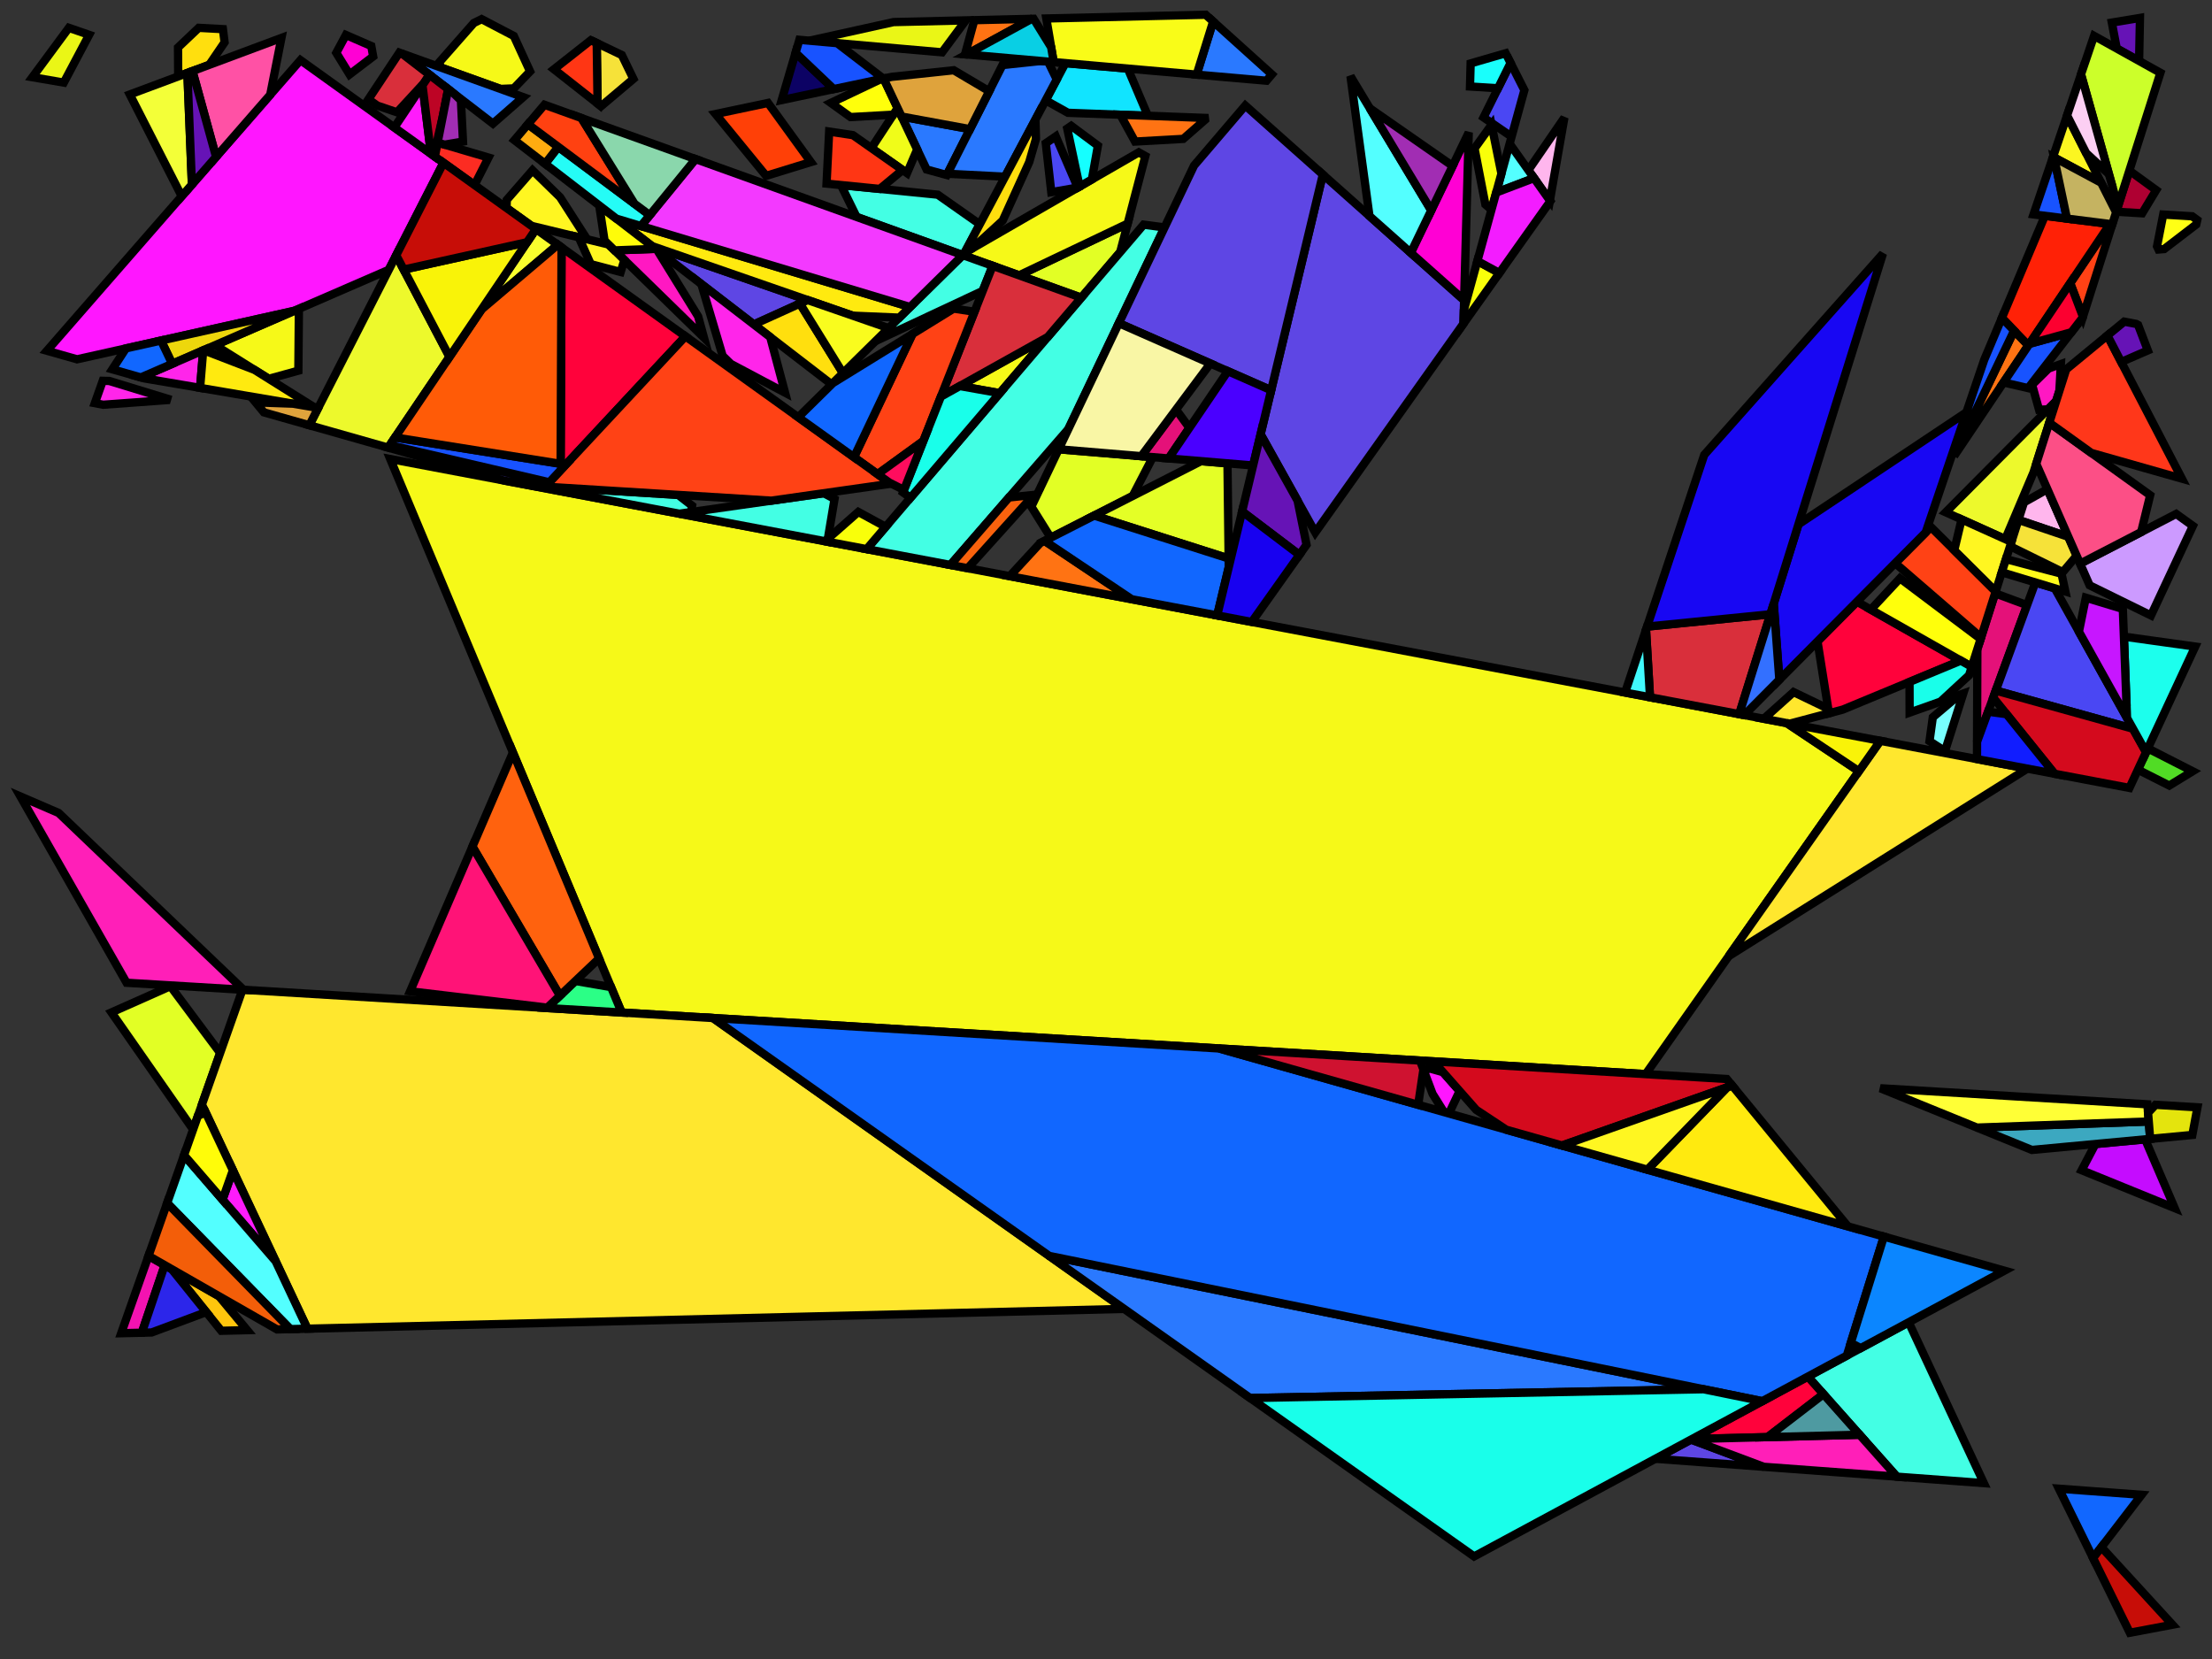<?xml version="1.0" encoding="iso-8859-1" standalone="no"?>
<!DOCTYPE svg PUBLIC "-//W3C//DTD SVG 1.0//EN" "http://www.w3.org/TR/2001/REC-SVG-20010904/DTD/svg10.dtd">
<svg xmlns="http://www.w3.org/2000/svg" width="800" height="600">
<rect width="100%" height="100%" fill="#333333" stroke="none"/>
<path style="fill:rgb(0, 0, 0);fill-opacity:0.0;fill-rule:evenodd;stroke:rgb(0, 0, 0);stroke-width:0.0;" d="M 0, 600 L 800, 600 L 800, 0 L 0, 0 z "/>
<path style="fill:rgb(255, 22, 255);fill-opacity:1.0;fill-rule:evenodd;stroke:rgb(0, 0, 0);stroke-width:3.0;" d="M 521.879, 387.766 L 527.897, 394.588 L 524.025, 402.713 L 522.224, 402.203 L 518.111, 395.613 L 515.179, 387.827 L 516.623, 386.295 z "/>
<path style="fill:rgb(255, 22, 255);fill-opacity:1.0;fill-rule:evenodd;stroke:rgb(0, 0, 0);stroke-width:3.0;" d="M 160.39, 58.858 L 140.607, 97.579 L 106.481, 112.393 L 27.871, 129.947 L 16.97, 126.852 L 108.661, 21.75 z "/>
<path style="fill:rgb(226, 255, 37);fill-opacity:1.0;fill-rule:evenodd;stroke:rgb(0, 0, 0);stroke-width:3.0;" d="M 79.621, 380.798 L 69.845, 408.493 L 40.305, 366.152 L 61.644, 356.667 z "/>
<path style="fill:rgb(226, 255, 37);fill-opacity:1.0;fill-rule:evenodd;stroke:rgb(0, 0, 0);stroke-width:3.0;" d="M 416.929, 165.328 L 409.643, 179.379 L 380.014, 194.473 L 372.998, 183.23 L 382.893, 162.491 z "/>
<path style="fill:rgb(226, 255, 37);fill-opacity:1.0;fill-rule:evenodd;stroke:rgb(0, 0, 0);stroke-width:3.0;" d="M 405.134, 91.176 L 391.061, 107.663 L 368.574, 99.581 L 407.83, 80.881 z "/>
<path style="fill:rgb(246, 249, 24);fill-opacity:1.0;fill-rule:evenodd;stroke:rgb(0, 0, 0);stroke-width:3.0;" d="M 185.826, 13.014 L 191.71, 25.826 L 185.832, 31.958 L 180.977, 32.163 L 159.552, 24.464 L 158.78, 22.622 L 171.355, 8.329 L 174.181, 6.919 z "/>
<path style="fill:rgb(246, 249, 24);fill-opacity:1.0;fill-rule:evenodd;stroke:rgb(0, 0, 0);stroke-width:3.0;" d="M 361.585, 142.195 L 347.129, 139.621 L 378.934, 121.869 z "/>
<path style="fill:rgb(246, 249, 24);fill-opacity:1.0;fill-rule:evenodd;stroke:rgb(0, 0, 0);stroke-width:3.0;" d="M 107.905, 134.057 L 97.216, 137.007 L 77.788, 124.849 L 108.103, 111.689 z "/>
<path style="fill:rgb(246, 249, 24);fill-opacity:1.0;fill-rule:evenodd;stroke:rgb(0, 0, 0);stroke-width:3.0;" d="M 646.216, 261.529 L 672.294, 278.924 L 595.176, 388.473 L 224.839, 366.198 L 141.131, 166.01 z "/>
<path style="fill:rgb(246, 249, 24);fill-opacity:1.0;fill-rule:evenodd;stroke:rgb(0, 0, 0);stroke-width:3.0;" d="M 414.233, 56.437 L 407.83, 80.881 L 368.574, 99.581 L 348.385, 92.326 L 348.858, 91.435 L 411.851, 55.106 z "/>
<path style="fill:rgb(67, 255, 228);fill-opacity:1.0;fill-rule:evenodd;stroke:rgb(0, 0, 0);stroke-width:3.0;" d="M 421.173, 82.259 L 386.399, 155.142 L 343.725, 204.323 L 313.44, 198.596 L 413.611, 81.245 z "/>
<path style="fill:rgb(67, 255, 228);fill-opacity:1.0;fill-rule:evenodd;stroke:rgb(0, 0, 0);stroke-width:3.0;" d="M 301.822, 180.469 L 299.236, 195.91 L 245.726, 185.79 L 297.972, 178.372 z "/>
<path style="fill:rgb(67, 255, 228);fill-opacity:1.0;fill-rule:evenodd;stroke:rgb(0, 0, 0);stroke-width:3.0;" d="M 359.002, 96.141 L 355.416, 105.204 L 316.643, 123.358 L 348.201, 92.26 z "/>
<path style="fill:rgb(67, 255, 228);fill-opacity:1.0;fill-rule:evenodd;stroke:rgb(0, 0, 0);stroke-width:3.0;" d="M 717.481, 536.39 L 686.024, 534.057 L 653.832, 497.866 L 690.305, 478.214 z "/>
<path style="fill:rgb(67, 255, 228);fill-opacity:1.0;fill-rule:evenodd;stroke:rgb(0, 0, 0);stroke-width:3.0;" d="M 245.259, 178.987 L 250.312, 182.901 L 249.978, 185.187 L 245.726, 185.79 L 192.456, 175.716 z "/>
<path style="fill:rgb(67, 255, 228);fill-opacity:1.0;fill-rule:evenodd;stroke:rgb(0, 0, 0);stroke-width:3.0;" d="M 339.142, 70.408 L 354.356, 81.091 L 348.385, 92.326 L 309.805, 78.461 L 304.143, 66.931 z "/>
<path style="fill:rgb(94, 70, 228);fill-opacity:1.0;fill-rule:evenodd;stroke:rgb(0, 0, 0);stroke-width:3.0;" d="M 529.519, 108.587 L 529.286, 117.037 L 475.694, 192.564 L 455.913, 157.058 L 478.42, 63.125 z "/>
<path style="fill:rgb(94, 70, 228);fill-opacity:1.0;fill-rule:evenodd;stroke:rgb(0, 0, 0);stroke-width:3.0;" d="M 292.107, 108.521 L 272.625, 117.34 L 235.813, 89.001 z "/>
<path style="fill:rgb(94, 70, 228);fill-opacity:1.0;fill-rule:evenodd;stroke:rgb(0, 0, 0);stroke-width:3.0;" d="M 637.888, 530.487 L 598.687, 527.579 L 611.565, 520.64 z "/>
<path style="fill:rgb(94, 70, 228);fill-opacity:1.0;fill-rule:evenodd;stroke:rgb(0, 0, 0);stroke-width:3.0;" d="M 198.675, 174.432 L 197.204, 176.01 L 192.456, 175.716 L 182.302, 173.796 L 140.383, 161.893 L 140.998, 160.984 z "/>
<path style="fill:rgb(94, 70, 228);fill-opacity:1.0;fill-rule:evenodd;stroke:rgb(0, 0, 0);stroke-width:3.0;" d="M 478.42, 63.125 L 459.727, 141.139 L 404.65, 116.89 L 431.854, 59.874 L 450.376, 38.175 z "/>
<path style="fill:rgb(255, 64, 7);fill-opacity:1.0;fill-rule:evenodd;stroke:rgb(0, 0, 0);stroke-width:3.0;" d="M 293.262, 58.615 L 277.09, 63.594 L 258.79, 41.234 L 277.761, 37.232 z "/>
<path style="fill:rgb(252, 44, 34);fill-opacity:1.0;fill-rule:evenodd;stroke:rgb(0, 0, 0);stroke-width:3.0;" d="M 176.673, 56.983 L 171.63, 66.921 L 157.277, 56.625 L 158.271, 51.567 z "/>
<path style="fill:rgb(234, 246, 22);fill-opacity:1.0;fill-rule:evenodd;stroke:rgb(0, 0, 0);stroke-width:3.0;" d="M 340.713, 18.927 L 292.708, 14.724 L 323.158, 7.984 L 349.277, 7.37 z "/>
<path style="fill:rgb(234, 246, 22);fill-opacity:1.0;fill-rule:evenodd;stroke:rgb(0, 0, 0);stroke-width:3.0;" d="M 32.241, 12.595 L 23.077, 29.871 L 11.711, 27.921 L 24.897, 10.064 z "/>
<path style="fill:rgb(17, 228, 255);fill-opacity:1.0;fill-rule:evenodd;stroke:rgb(0, 0, 0);stroke-width:3.0;" d="M 407.889, 24.808 L 415.15, 41.874 L 386.235, 40.792 L 378.171, 36.286 L 385.322, 22.832 z "/>
<path style="fill:rgb(228, 17, 121);fill-opacity:1.0;fill-rule:evenodd;stroke:rgb(0, 0, 0);stroke-width:3.0;" d="M 430.164, 154.736 L 422.657, 165.805 L 412.762, 164.981 L 425.328, 148.12 z "/>
<path style="fill:rgb(228, 17, 121);fill-opacity:1.0;fill-rule:evenodd;stroke:rgb(0, 0, 0);stroke-width:3.0;" d="M 733.113, 218.863 L 715.03, 268.269 L 715.137, 234.783 L 721.553, 214.581 z "/>
<path style="fill:rgb(255, 231, 46);fill-opacity:1.0;fill-rule:evenodd;stroke:rgb(0, 0, 0);stroke-width:3.0;" d="M 733.219, 277.983 L 625.21, 345.808 L 680.036, 267.925 z "/>
<path style="fill:rgb(255, 231, 46);fill-opacity:1.0;fill-rule:evenodd;stroke:rgb(0, 0, 0);stroke-width:3.0;" d="M 661.202, 256.342 L 661.46, 257.963 L 647.281, 261.73 L 637.899, 259.956 L 648.654, 250.304 z "/>
<path style="fill:rgb(255, 231, 46);fill-opacity:1.0;fill-rule:evenodd;stroke:rgb(0, 0, 0);stroke-width:3.0;" d="M 257.851, 368.183 L 406.571, 473.383 L 111.18, 480.543 L 73.031, 399.465 L 87.687, 357.948 z "/>
<path style="fill:rgb(42, 121, 255);fill-opacity:1.0;fill-rule:evenodd;stroke:rgb(0, 0, 0);stroke-width:3.0;" d="M 189.228, 35.129 L 178.278, 44.708 L 145.353, 19.361 z "/>
<path style="fill:rgb(42, 121, 255);fill-opacity:1.0;fill-rule:evenodd;stroke:rgb(0, 0, 0);stroke-width:3.0;" d="M 350.822, 46.707 L 342.423, 63.299 L 335.13, 61.298 L 326.074, 42.147 z "/>
<path style="fill:rgb(42, 121, 255);fill-opacity:1.0;fill-rule:evenodd;stroke:rgb(0, 0, 0);stroke-width:3.0;" d="M 616.125, 502.437 L 452.142, 505.62 L 379.476, 454.218 z "/>
<path style="fill:rgb(42, 121, 255);fill-opacity:1.0;fill-rule:evenodd;stroke:rgb(0, 0, 0);stroke-width:3.0;" d="M 379.057, 22.284 L 382.186, 28.731 L 363.493, 63.902 L 342.654, 62.842 L 362.554, 23.531 L 376.437, 22.054 z "/>
<path style="fill:rgb(42, 121, 255);fill-opacity:1.0;fill-rule:evenodd;stroke:rgb(0, 0, 0);stroke-width:3.0;" d="M 459.985, 26.918 L 458.039, 29.198 L 432.793, 26.988 L 438.748, 7.767 z "/>
<path style="fill:rgb(249, 252, 24);fill-opacity:1.0;fill-rule:evenodd;stroke:rgb(0, 0, 0);stroke-width:3.0;" d="M 438.748, 7.767 L 432.793, 26.988 L 381.078, 22.46 L 378.41, 6.685 L 436.044, 5.33 z "/>
<path style="fill:rgb(249, 98, 13);fill-opacity:1.0;fill-rule:evenodd;stroke:rgb(0, 0, 0);stroke-width:3.0;" d="M 349.985, 205.507 L 343.725, 204.323 L 364.901, 179.918 L 373.867, 178.981 z "/>
<path style="fill:rgb(255, 24, 194);fill-opacity:1.0;fill-rule:evenodd;stroke:rgb(0, 0, 0);stroke-width:3.0;" d="M 237.674, 90.433 L 252.496, 114.439 L 254.59, 122.106 L 222.265, 90.554 L 237.113, 90.002 z "/>
<path style="fill:rgb(255, 24, 194);fill-opacity:1.0;fill-rule:evenodd;stroke:rgb(0, 0, 0);stroke-width:3.0;" d="M 744.802, 141.38 L 743.631, 145.068 L 740.678, 148.041 L 737.449, 148.192 L 734.937, 139.15 L 740.889, 133.282 L 745.345, 131.672 z "/>
<path style="fill:rgb(255, 0, 212);fill-opacity:1.0;fill-rule:evenodd;stroke:rgb(0, 0, 0);stroke-width:3.0;" d="M 529.519, 108.587 L 510.236, 91.431 L 531.187, 47.936 z "/>
<path style="fill:rgb(255, 0, 212);fill-opacity:1.0;fill-rule:evenodd;stroke:rgb(0, 0, 0);stroke-width:3.0;" d="M 134.286, 16.648 L 134.958, 20.428 L 126.426, 26.926 L 121.622, 19.107 L 125.099, 12.652 z "/>
<path style="fill:rgb(255, 2, 59);fill-opacity:1.0;fill-rule:evenodd;stroke:rgb(0, 0, 0);stroke-width:3.0;" d="M 247.901, 121.637 L 204.627, 168.049 L 202.759, 167.752 L 203.089, 89.49 z "/>
<path style="fill:rgb(255, 2, 59);fill-opacity:1.0;fill-rule:evenodd;stroke:rgb(0, 0, 0);stroke-width:3.0;" d="M 659.485, 504.221 L 639.279, 519.749 L 611.915, 520.451 L 653.832, 497.866 z "/>
<path style="fill:rgb(255, 2, 59);fill-opacity:1.0;fill-rule:evenodd;stroke:rgb(0, 0, 0);stroke-width:3.0;" d="M 708.491, 238.552 L 708.035, 239.403 L 666.491, 256.626 L 661.46, 257.963 L 657.322, 231.951 L 671.57, 217.609 z "/>
<path style="fill:rgb(255, 223, 14);fill-opacity:1.0;fill-rule:evenodd;stroke:rgb(0, 0, 0);stroke-width:3.0;" d="M 80.622, 10.54 L 81.225, 15.313 L 75.677, 23.449 L 64.448, 27.637 L 64.382, 17.172 L 71.873, 10.064 z "/>
<path style="fill:rgb(255, 223, 14);fill-opacity:1.0;fill-rule:evenodd;stroke:rgb(0, 0, 0);stroke-width:3.0;" d="M 304.868, 134.962 L 300.766, 139.004 L 272.625, 117.34 L 289.304, 109.79 z "/>
<path style="fill:rgb(255, 223, 14);fill-opacity:1.0;fill-rule:evenodd;stroke:rgb(0, 0, 0);stroke-width:3.0;" d="M 374.666, 50.228 L 372.234, 58.626 L 362.644, 79.766 L 351.664, 89.817 L 348.858, 91.435 L 374.48, 43.229 z "/>
<path style="fill:rgb(43, 255, 134);fill-opacity:1.0;fill-rule:evenodd;stroke:rgb(0, 0, 0);stroke-width:3.0;" d="M 220.994, 357.003 L 224.839, 366.198 L 197.785, 364.57 L 208.097, 354.784 z "/>
<path style="fill:rgb(74, 71, 243);fill-opacity:1.0;fill-rule:evenodd;stroke:rgb(0, 0, 0);stroke-width:3.0;" d="M 389.788, 67.83 L 389.778, 67.835 L 380.212, 69.503 L 378.225, 51.798 L 381.837, 49.328 z "/>
<path style="fill:rgb(74, 71, 243);fill-opacity:1.0;fill-rule:evenodd;stroke:rgb(0, 0, 0);stroke-width:3.0;" d="M 743.138, 212.772 L 771.429, 263.557 L 721.806, 249.757 L 736.121, 210.647 z "/>
<path style="fill:rgb(74, 71, 243);fill-opacity:1.0;fill-rule:evenodd;stroke:rgb(0, 0, 0);stroke-width:3.0;" d="M 551.31, 32.609 L 546.684, 49.427 L 536.536, 42.464 L 546.321, 22.773 z "/>
<path style="fill:rgb(197, 12, 255);fill-opacity:1.0;fill-rule:evenodd;stroke:rgb(0, 0, 0);stroke-width:3.0;" d="M 786.494, 436.925 L 752.853, 423.225 L 757.844, 413.743 L 775.822, 412.062 z "/>
<path style="fill:rgb(255, 182, 237);fill-opacity:1.0;fill-rule:evenodd;stroke:rgb(0, 0, 0);stroke-width:3.0;" d="M 560.536, 72.519 L 552.756, 61.533 L 565.783, 42.552 z "/>
<path style="fill:rgb(255, 182, 237);fill-opacity:1.0;fill-rule:evenodd;stroke:rgb(0, 0, 0);stroke-width:3.0;" d="M 748.037, 194.145 L 729.985, 188.033 L 732.001, 181.684 L 740.471, 176.926 z "/>
<path style="fill:rgb(175, 0, 50);fill-opacity:1.0;fill-rule:evenodd;stroke:rgb(0, 0, 0);stroke-width:3.0;" d="M 779.806, 68.755 L 774.743, 77.139 L 765.383, 76.579 L 770.107, 61.706 z "/>
<path style="fill:rgb(255, 81, 165);fill-opacity:1.0;fill-rule:evenodd;stroke:rgb(0, 0, 0);stroke-width:3.0;" d="M 97.725, 34.285 L 78.145, 56.729 L 69.612, 25.711 L 101.787, 13.711 z "/>
<path style="fill:rgb(255, 31, 184);fill-opacity:1.0;fill-rule:evenodd;stroke:rgb(0, 0, 0);stroke-width:3.0;" d="M 686.024, 534.057 L 637.888, 530.487 L 611.565, 520.64 L 611.915, 520.451 L 672.537, 518.895 z "/>
<path style="fill:rgb(255, 31, 184);fill-opacity:1.0;fill-rule:evenodd;stroke:rgb(0, 0, 0);stroke-width:3.0;" d="M 21.202, 294.016 L 88.088, 357.972 L 45.784, 355.427 L 7.396, 288.058 z "/>
<path style="fill:rgb(119, 255, 255);fill-opacity:1.0;fill-rule:evenodd;stroke:rgb(0, 0, 0);stroke-width:3.0;" d="M 703.422, 271.669 L 697.833, 268.049 L 699.031, 259.397 L 708.501, 251.376 L 710.041, 250.829 z "/>
<path style="fill:rgb(237, 215, 12);fill-opacity:1.0;fill-rule:evenodd;stroke:rgb(0, 0, 0);stroke-width:3.0;" d="M 62.275, 131.583 L 58.249, 123.163 L 106.481, 112.393 z "/>
<path style="fill:rgb(255, 37, 234);fill-opacity:1.0;fill-rule:evenodd;stroke:rgb(0, 0, 0);stroke-width:3.0;" d="M 278.566, 121.913 L 283.918, 142.013 L 264.332, 131.615 L 261.351, 128.706 L 253.642, 102.727 z "/>
<path style="fill:rgb(255, 37, 234);fill-opacity:1.0;fill-rule:evenodd;stroke:rgb(0, 0, 0);stroke-width:3.0;" d="M 72.365, 140.279 L 52.156, 136.842 L 50.949, 136.5 L 73.488, 126.715 z "/>
<path style="fill:rgb(255, 37, 234);fill-opacity:1.0;fill-rule:evenodd;stroke:rgb(0, 0, 0);stroke-width:3.0;" d="M 39.534, 137.785 L 60.479, 144.183 L 60.325, 144.703 L 37.325, 146.378 L 34.295, 145.805 L 37.164, 137.728 z "/>
<path style="fill:rgb(255, 115, 19);fill-opacity:1.0;fill-rule:evenodd;stroke:rgb(0, 0, 0);stroke-width:3.0;" d="M 409.308, 216.726 L 365.174, 208.38 L 376.189, 196.421 L 377.77, 195.616 z "/>
<path style="fill:rgb(255, 115, 19);fill-opacity:1.0;fill-rule:evenodd;stroke:rgb(0, 0, 0);stroke-width:3.0;" d="M 733.597, 124.92 L 706.725, 164.929 L 728.433, 119.573 z "/>
<path style="fill:rgb(255, 115, 19);fill-opacity:1.0;fill-rule:evenodd;stroke:rgb(0, 0, 0);stroke-width:3.0;" d="M 349.539, 19.699 L 349.009, 19.653 L 352.384, 7.297 L 373.151, 6.809 z "/>
<path style="fill:rgb(255, 115, 19);fill-opacity:1.0;fill-rule:evenodd;stroke:rgb(0, 0, 0);stroke-width:3.0;" d="M 435.752, 42.645 L 435.832, 43.317 L 427.943, 50.227 L 410.506, 51.197 L 405.18, 41.501 z "/>
<path style="fill:rgb(255, 27, 252);fill-opacity:1.0;fill-rule:evenodd;stroke:rgb(0, 0, 0);stroke-width:3.0;" d="M 155.857, 55.606 L 142.613, 46.105 L 152.796, 30.845 z "/>
<path style="fill:rgb(255, 27, 252);fill-opacity:1.0;fill-rule:evenodd;stroke:rgb(0, 0, 0);stroke-width:3.0;" d="M 99.694, 456.131 L 80.473, 433.88 L 84.232, 423.27 z "/>
<path style="fill:rgb(237, 249, 44);fill-opacity:1.0;fill-rule:evenodd;stroke:rgb(0, 0, 0);stroke-width:3.0;" d="M 162.578, 129.064 L 140.383, 161.893 L 111.882, 153.801 L 143.293, 92.322 z "/>
<path style="fill:rgb(237, 249, 44);fill-opacity:1.0;fill-rule:evenodd;stroke:rgb(0, 0, 0);stroke-width:3.0;" d="M 735.447, 170.836 L 725.233, 194.986 L 703.695, 185.27 L 743.631, 145.068 z "/>
<path style="fill:rgb(240, 252, 25);fill-opacity:1.0;fill-rule:evenodd;stroke:rgb(0, 0, 0);stroke-width:3.0;" d="M 331.705, 54.056 L 328.041, 62.613 L 315.152, 53.563 L 324.632, 39.097 z "/>
<path style="fill:rgb(246, 226, 57);fill-opacity:1.0;fill-rule:evenodd;stroke:rgb(0, 0, 0);stroke-width:3.0;" d="M 224.893, 19.907 L 229.081, 28.534 L 217.357, 38.433 L 216.119, 37.46 L 215.813, 15.566 z "/>
<path style="fill:rgb(246, 226, 57);fill-opacity:1.0;fill-rule:evenodd;stroke:rgb(0, 0, 0);stroke-width:3.0;" d="M 748.037, 194.145 L 751.051, 201.004 L 746.025, 206.917 L 726.961, 197.555 L 729.985, 188.033 z "/>
<path style="fill:rgb(249, 255, 46);fill-opacity:1.0;fill-rule:evenodd;stroke:rgb(0, 0, 0);stroke-width:3.0;" d="M 201.728, 88.513 L 174.187, 111.893 L 193.826, 82.845 z "/>
<path style="fill:rgb(217, 47, 59);fill-opacity:1.0;fill-rule:evenodd;stroke:rgb(0, 0, 0);stroke-width:3.0;" d="M 629.016, 258.276 L 596.754, 252.175 L 595.3, 227.769 L 595.682, 226.623 L 640.288, 222.155 z "/>
<path style="fill:rgb(217, 47, 59);fill-opacity:1.0;fill-rule:evenodd;stroke:rgb(0, 0, 0);stroke-width:3.0;" d="M 145.353, 19.361 L 155.333, 27.044 L 153.34, 30.029 L 143.578, 40.617 L 136.488, 38.207 L 133.245, 35.911 L 144.436, 19.032 z "/>
<path style="fill:rgb(217, 47, 59);fill-opacity:1.0;fill-rule:evenodd;stroke:rgb(0, 0, 0);stroke-width:3.0;" d="M 391.061, 107.663 L 378.934, 121.869 L 340.287, 143.44 L 359.002, 96.141 z "/>
<path style="fill:rgb(255, 255, 11);fill-opacity:1.0;fill-rule:evenodd;stroke:rgb(0, 0, 0);stroke-width:3.0;" d="M 324.632, 39.097 L 323.073, 41.475 L 307.599, 42.337 L 300.479, 37.214 L 318.54, 28.63 L 319.579, 28.411 z "/>
<path style="fill:rgb(255, 255, 11);fill-opacity:1.0;fill-rule:evenodd;stroke:rgb(0, 0, 0);stroke-width:3.0;" d="M 716.313, 231.079 L 713.108, 241.17 L 676.618, 220.473 L 687.149, 209.158 z "/>
<path style="fill:rgb(255, 66, 21);fill-opacity:1.0;fill-rule:evenodd;stroke:rgb(0, 0, 0);stroke-width:3.0;" d="M 352.427, 112.758 L 333.936, 159.49 L 317.392, 171.487 L 308.855, 165.364 L 330.014, 120.791 L 344.9, 111.609 z "/>
<path style="fill:rgb(255, 66, 21);fill-opacity:1.0;fill-rule:evenodd;stroke:rgb(0, 0, 0);stroke-width:3.0;" d="M 721.767, 213.907 L 716.482, 230.548 L 685.421, 203.666 L 698.362, 190.639 z "/>
<path style="fill:rgb(255, 66, 21);fill-opacity:1.0;fill-rule:evenodd;stroke:rgb(0, 0, 0);stroke-width:3.0;" d="M 763.941, 81.12 L 753.327, 114.537 L 748.715, 102.411 L 763.087, 81.013 z "/>
<path style="fill:rgb(255, 66, 21);fill-opacity:1.0;fill-rule:evenodd;stroke:rgb(0, 0, 0);stroke-width:3.0;" d="M 322.194, 174.932 L 278.946, 181.073 L 197.204, 176.01 L 247.901, 121.637 z "/>
<path style="fill:rgb(255, 98, 14);fill-opacity:1.0;fill-rule:evenodd;stroke:rgb(0, 0, 0);stroke-width:3.0;" d="M 216.666, 346.651 L 202.499, 360.096 L 170.86, 306.182 L 185.511, 272.146 z "/>
<path style="fill:rgb(65, 249, 252);fill-opacity:1.0;fill-rule:evenodd;stroke:rgb(0, 0, 0);stroke-width:3.0;" d="M 596.754, 252.175 L 587.742, 250.471 L 595.3, 227.769 z "/>
<path style="fill:rgb(228, 255, 38);fill-opacity:1.0;fill-rule:evenodd;stroke:rgb(0, 0, 0);stroke-width:3.0;" d="M 443.935, 167.579 L 444.354, 201.987 L 395.721, 186.471 L 434.37, 166.781 z "/>
<path style="fill:rgb(17, 103, 255);fill-opacity:1.0;fill-rule:evenodd;stroke:rgb(0, 0, 0);stroke-width:3.0;" d="M 308.855, 165.364 L 288.694, 150.901 L 301.243, 138.535 L 330.014, 120.791 z "/>
<path style="fill:rgb(17, 103, 255);fill-opacity:1.0;fill-rule:evenodd;stroke:rgb(0, 0, 0);stroke-width:3.0;" d="M 440.914, 379.195 L 681.334, 447.228 L 667.919, 490.276 L 637.331, 506.757 L 379.476, 454.218 L 257.851, 368.183 z "/>
<path style="fill:rgb(17, 103, 255);fill-opacity:1.0;fill-rule:evenodd;stroke:rgb(0, 0, 0);stroke-width:3.0;" d="M 62.275, 131.583 L 50.949, 136.5 L 40.623, 133.568 L 45.535, 126.003 L 58.249, 123.163 z "/>
<path style="fill:rgb(17, 103, 255);fill-opacity:1.0;fill-rule:evenodd;stroke:rgb(0, 0, 0);stroke-width:3.0;" d="M 774.532, 540.622 L 756.98, 563.483 L 744.632, 538.404 z "/>
<path style="fill:rgb(17, 103, 255);fill-opacity:1.0;fill-rule:evenodd;stroke:rgb(0, 0, 0);stroke-width:3.0;" d="M 444.354, 201.987 L 444.392, 205.138 L 440.215, 222.571 L 409.308, 216.726 L 377.77, 195.616 L 395.721, 186.471 z "/>
<path style="fill:rgb(83, 255, 255);fill-opacity:1.0;fill-rule:evenodd;stroke:rgb(0, 0, 0);stroke-width:3.0;" d="M 99.694, 456.131 L 111.18, 480.543 L 105.003, 480.692 L 60.448, 435.112 L 66.566, 417.781 z "/>
<path style="fill:rgb(83, 255, 255);fill-opacity:1.0;fill-rule:evenodd;stroke:rgb(0, 0, 0);stroke-width:3.0;" d="M 517.628, 76.086 L 510.236, 91.431 L 495.287, 78.131 L 488.413, 27.539 z "/>
<path style="fill:rgb(83, 255, 255);fill-opacity:1.0;fill-rule:evenodd;stroke:rgb(0, 0, 0);stroke-width:3.0;" d="M 554.8, 64.42 L 541.127, 69.625 L 545.984, 51.971 z "/>
<path style="fill:rgb(81, 220, 37);fill-opacity:1.0;fill-rule:evenodd;stroke:rgb(0, 0, 0);stroke-width:3.0;" d="M 792.996, 278.936 L 784.546, 284.106 L 773.208, 278.367 L 776.791, 270.667 z "/>
<path style="fill:rgb(60, 168, 192);fill-opacity:1.0;fill-rule:evenodd;stroke:rgb(0, 0, 0);stroke-width:3.0;" d="M 777.639, 411.892 L 734.851, 415.894 L 714.994, 407.807 L 777.128, 405.599 z "/>
<path style="fill:rgb(255, 255, 54);fill-opacity:1.0;fill-rule:evenodd;stroke:rgb(0, 0, 0);stroke-width:3.0;" d="M 776.624, 399.387 L 777.128, 405.599 L 714.994, 407.807 L 680.055, 393.579 z "/>
<path style="fill:rgb(249, 246, 165);fill-opacity:1.0;fill-rule:evenodd;stroke:rgb(0, 0, 0);stroke-width:3.0;" d="M 437.744, 131.46 L 412.762, 164.981 L 382.893, 162.491 L 404.65, 116.89 z "/>
<path style="fill:rgb(24, 7, 243);fill-opacity:1.0;fill-rule:evenodd;stroke:rgb(0, 0, 0);stroke-width:3.0;" d="M 696.452, 192.561 L 643.522, 245.844 L 641.491, 218.301 L 650.44, 189.624 L 711.186, 149.107 z "/>
<path style="fill:rgb(24, 7, 243);fill-opacity:1.0;fill-rule:evenodd;stroke:rgb(0, 0, 0);stroke-width:3.0;" d="M 640.288, 222.155 L 595.682, 226.623 L 616.367, 164.496 L 680.988, 91.729 z "/>
<path style="fill:rgb(11, 134, 255);fill-opacity:1.0;fill-rule:evenodd;stroke:rgb(0, 0, 0);stroke-width:3.0;" d="M 724.921, 459.562 L 672.953, 487.563 L 669.351, 485.68 L 681.334, 447.228 z "/>
<path style="fill:rgb(204, 154, 255);fill-opacity:1.0;fill-rule:evenodd;stroke:rgb(0, 0, 0);stroke-width:3.0;" d="M 793.087, 190.206 L 777.936, 222.587 L 755.747, 211.691 L 752.303, 203.853 L 787.05, 185.867 z "/>
<path style="fill:rgb(189, 4, 37);fill-opacity:1.0;fill-rule:evenodd;stroke:rgb(0, 0, 0);stroke-width:3.0;" d="M 162.074, 32.233 L 160.149, 42.019 L 156.905, 56.358 L 155.857, 55.606 L 152.796, 30.845 L 155.333, 27.044 z "/>
<path style="fill:rgb(255, 234, 15);fill-opacity:1.0;fill-rule:evenodd;stroke:rgb(0, 0, 0);stroke-width:3.0;" d="M 668.327, 443.547 L 595.792, 423.021 L 624.675, 393.228 L 626.462, 392.598 z "/>
<path style="fill:rgb(255, 234, 15);fill-opacity:1.0;fill-rule:evenodd;stroke:rgb(0, 0, 0);stroke-width:3.0;" d="M 92.039, 133.767 L 110.446, 145.287 L 106.415, 146.07 L 72.365, 140.279 L 73.488, 126.715 L 73.605, 126.664 z "/>
<path style="fill:rgb(255, 234, 15);fill-opacity:1.0;fill-rule:evenodd;stroke:rgb(0, 0, 0);stroke-width:3.0;" d="M 329.15, 111.034 L 325.245, 114.882 L 308.39, 114.167 L 235.813, 89.001 L 222.915, 79.071 z "/>
<path style="fill:rgb(25, 255, 234);fill-opacity:1.0;fill-rule:evenodd;stroke:rgb(0, 0, 0);stroke-width:3.0;" d="M 713.108, 241.17 L 712.142, 244.212 L 701.82, 253.749 L 690.641, 257.719 L 690.607, 246.628 L 709.166, 238.934 z "/>
<path style="fill:rgb(25, 255, 234);fill-opacity:1.0;fill-rule:evenodd;stroke:rgb(0, 0, 0);stroke-width:3.0;" d="M 637.331, 506.757 L 533.126, 562.905 L 452.142, 505.62 L 616.125, 502.437 z "/>
<path style="fill:rgb(25, 255, 234);fill-opacity:1.0;fill-rule:evenodd;stroke:rgb(0, 0, 0);stroke-width:3.0;" d="M 361.585, 142.195 L 329.293, 180.025 L 326.58, 178.079 L 340.287, 143.44 L 347.129, 139.621 z "/>
<path style="fill:rgb(252, 246, 33);fill-opacity:1.0;fill-rule:evenodd;stroke:rgb(0, 0, 0);stroke-width:3.0;" d="M 759.91, 66.085 L 742.504, 56.746 L 747.589, 41.75 z "/>
<path style="fill:rgb(243, 57, 255);fill-opacity:1.0;fill-rule:evenodd;stroke:rgb(0, 0, 0);stroke-width:3.0;" d="M 348.201, 92.26 L 329.15, 111.034 L 231.787, 81.741 L 251.55, 57.526 z "/>
<path style="fill:rgb(212, 10, 29);fill-opacity:1.0;fill-rule:evenodd;stroke:rgb(0, 0, 0);stroke-width:3.0;" d="M 624.523, 390.239 L 626.462, 392.598 L 564.937, 414.29 L 544.76, 408.581 L 533.898, 401.392 L 518.432, 383.857 z "/>
<path style="fill:rgb(212, 10, 29);fill-opacity:1.0;fill-rule:evenodd;stroke:rgb(0, 0, 0);stroke-width:3.0;" d="M 771.429, 263.557 L 776.153, 272.039 L 770.138, 284.965 L 743.059, 279.844 L 720.875, 252.298 L 721.806, 249.757 z "/>
<path style="fill:rgb(74, 0, 255);fill-opacity:1.0;fill-rule:evenodd;stroke:rgb(0, 0, 0);stroke-width:3.0;" d="M 459.727, 141.139 L 453.207, 168.351 L 422.657, 165.805 L 444.063, 134.242 z "/>
<path style="fill:rgb(252, 79, 134);fill-opacity:1.0;fill-rule:evenodd;stroke:rgb(0, 0, 0);stroke-width:3.0;" d="M 777.64, 179.105 L 774.377, 192.427 L 752.303, 203.853 L 736.432, 167.734 L 741.15, 152.879 z "/>
<path style="fill:rgb(25, 255, 252);fill-opacity:1.0;fill-rule:evenodd;stroke:rgb(0, 0, 0);stroke-width:3.0;" d="M 546.321, 22.773 L 541.777, 31.917 L 531.646, 31.287 L 531.875, 22.931 L 544.537, 19.255 z "/>
<path style="fill:rgb(255, 19, 119);fill-opacity:1.0;fill-rule:evenodd;stroke:rgb(0, 0, 0);stroke-width:3.0;" d="M 202.499, 360.096 L 197.932, 364.431 L 148.333, 358.515 L 170.86, 306.182 z "/>
<path style="fill:rgb(255, 33, 6);fill-opacity:1.0;fill-rule:evenodd;stroke:rgb(0, 0, 0);stroke-width:3.0;" d="M 763.087, 81.013 L 733.597, 124.92 L 723.999, 114.982 L 739.559, 78.051 z "/>
<path style="fill:rgb(28, 255, 237);fill-opacity:1.0;fill-rule:evenodd;stroke:rgb(0, 0, 0);stroke-width:3.0;" d="M 793.928, 233.843 L 776.153, 272.039 L 769.275, 259.691 L 768.136, 230.244 z "/>
<path style="fill:rgb(12, 2, 100);fill-opacity:1.0;fill-rule:evenodd;stroke:rgb(0, 0, 0);stroke-width:3.0;" d="M 301.536, 32.217 L 282.721, 36.186 L 287.732, 19.091 z "/>
<path style="fill:rgb(24, 83, 255);fill-opacity:1.0;fill-rule:evenodd;stroke:rgb(0, 0, 0);stroke-width:3.0;" d="M 733.518, 140.373 L 724.604, 138.31 L 733.986, 124.341 L 749.139, 120.161 z "/>
<path style="fill:rgb(24, 83, 255);fill-opacity:1.0;fill-rule:evenodd;stroke:rgb(0, 0, 0);stroke-width:3.0;" d="M 204.627, 168.049 L 198.675, 174.432 L 140.998, 160.984 L 142.873, 158.211 z "/>
<path style="fill:rgb(24, 83, 255);fill-opacity:1.0;fill-rule:evenodd;stroke:rgb(0, 0, 0);stroke-width:3.0;" d="M 742.875, 56.945 L 747.548, 79.057 L 735.455, 77.535 L 742.504, 56.746 z "/>
<path style="fill:rgb(24, 83, 255);fill-opacity:1.0;fill-rule:evenodd;stroke:rgb(0, 0, 0);stroke-width:3.0;" d="M 728.433, 119.573 L 711.359, 155.247 L 710.088, 152.346 L 717.641, 130.07 L 723.999, 114.982 z "/>
<path style="fill:rgb(24, 83, 255);fill-opacity:1.0;fill-rule:evenodd;stroke:rgb(0, 0, 0);stroke-width:3.0;" d="M 302.758, 15.604 L 319.481, 28.431 L 301.536, 32.217 L 287.732, 19.091 L 289.105, 14.408 z "/>
<path style="fill:rgb(243, 19, 177);fill-opacity:1.0;fill-rule:evenodd;stroke:rgb(0, 0, 0);stroke-width:3.0;" d="M 59.568, 457.561 L 51.291, 481.994 L 43.836, 482.175 L 53.708, 454.208 z "/>
<path style="fill:rgb(255, 246, 33);fill-opacity:1.0;fill-rule:evenodd;stroke:rgb(0, 0, 0);stroke-width:3.0;" d="M 595.792, 423.021 L 564.937, 414.29 L 624.675, 393.228 z "/>
<path style="fill:rgb(255, 246, 33);fill-opacity:1.0;fill-rule:evenodd;stroke:rgb(0, 0, 0);stroke-width:3.0;" d="M 202.566, 71.326 L 212.339, 86.549 L 192.2, 81.678 L 183.197, 75.219 L 183.288, 72.277 L 192.59, 61.59 z "/>
<path style="fill:rgb(255, 246, 33);fill-opacity:1.0;fill-rule:evenodd;stroke:rgb(0, 0, 0);stroke-width:3.0;" d="M 727.458, 195.99 L 721.767, 213.907 L 706.781, 199.009 L 709.434, 187.859 z "/>
<path style="fill:rgb(255, 246, 33);fill-opacity:1.0;fill-rule:evenodd;stroke:rgb(0, 0, 0);stroke-width:3.0;" d="M 220.08, 88.422 L 225.816, 94.02 L 224.475, 98.374 L 213.648, 95.519 L 209.324, 85.82 z "/>
<path style="fill:rgb(161, 45, 179);fill-opacity:1.0;fill-rule:evenodd;stroke:rgb(0, 0, 0);stroke-width:3.0;" d="M 525.366, 60.022 L 517.628, 76.086 L 495.408, 39.162 z "/>
<path style="fill:rgb(161, 45, 179);fill-opacity:1.0;fill-rule:evenodd;stroke:rgb(0, 0, 0);stroke-width:3.0;" d="M 164.159, 33.838 L 166.698, 36.317 L 167.451, 51.191 L 160.822, 52.318 L 158.271, 51.567 L 162.074, 32.233 z "/>
<path style="fill:rgb(255, 55, 26);fill-opacity:1.0;fill-rule:evenodd;stroke:rgb(0, 0, 0);stroke-width:3.0;" d="M 789.101, 173.106 L 756.338, 163.795 L 741.15, 152.879 L 747.281, 133.574 L 762.175, 121.324 z "/>
<path style="fill:rgb(255, 252, 9);fill-opacity:1.0;fill-rule:evenodd;stroke:rgb(0, 0, 0);stroke-width:3.0;" d="M 237.113, 90.002 L 222.265, 90.554 L 218.648, 87.024 L 216.719, 74.302 z "/>
<path style="fill:rgb(255, 252, 9);fill-opacity:1.0;fill-rule:evenodd;stroke:rgb(0, 0, 0);stroke-width:3.0;" d="M 84.232, 423.27 L 80.473, 433.88 L 66.566, 417.781 L 71.57, 403.605 L 74.349, 402.266 z "/>
<path style="fill:rgb(243, 255, 56);fill-opacity:1.0;fill-rule:evenodd;stroke:rgb(0, 0, 0);stroke-width:3.0;" d="M 69.407, 66.745 L 65.717, 70.975 L 46.942, 34.166 L 67.775, 26.396 z "/>
<path style="fill:rgb(102, 19, 182);fill-opacity:1.0;fill-rule:evenodd;stroke:rgb(0, 0, 0);stroke-width:3.0;" d="M 773.635, 22.043 L 765.557, 17.549 L 763.773, 8.17 L 773.944, 6.481 z "/>
<path style="fill:rgb(102, 19, 182);fill-opacity:1.0;fill-rule:evenodd;stroke:rgb(0, 0, 0);stroke-width:3.0;" d="M 469.298, 181.084 L 472.524, 197.032 L 469.942, 200.67 L 449.224, 184.972 L 455.913, 157.058 z "/>
<path style="fill:rgb(102, 19, 182);fill-opacity:1.0;fill-rule:evenodd;stroke:rgb(0, 0, 0);stroke-width:3.0;" d="M 772.568, 117.143 L 773.277, 117.531 L 776.789, 126.734 L 767.164, 130.919 L 762.175, 121.324 L 768.25, 116.327 z "/>
<path style="fill:rgb(102, 19, 182);fill-opacity:1.0;fill-rule:evenodd;stroke:rgb(0, 0, 0);stroke-width:3.0;" d="M 78.145, 56.729 L 69.407, 66.745 L 67.775, 26.396 L 69.612, 25.711 z "/>
<path style="fill:rgb(249, 255, 10);fill-opacity:1.0;fill-rule:evenodd;stroke:rgb(0, 0, 0);stroke-width:3.0;" d="M 542.28, 98.725 L 529.286, 117.037 L 529.42, 112.182 L 534.311, 94.404 z "/>
<path style="fill:rgb(249, 255, 10);fill-opacity:1.0;fill-rule:evenodd;stroke:rgb(0, 0, 0);stroke-width:3.0;" d="M 320.316, 190.541 L 313.44, 198.596 L 299.236, 195.91 L 299.416, 194.83 L 310.418, 185.15 z "/>
<path style="fill:rgb(249, 255, 10);fill-opacity:1.0;fill-rule:evenodd;stroke:rgb(0, 0, 0);stroke-width:3.0;" d="M 543.01, 62.783 L 539.421, 75.827 L 537.212, 73.96 L 533.289, 53.679 L 539.435, 45.141 z "/>
<path style="fill:rgb(204, 255, 42);fill-opacity:1.0;fill-rule:evenodd;stroke:rgb(0, 0, 0);stroke-width:3.0;" d="M 781.342, 26.33 L 765.997, 74.648 L 752.626, 26.895 L 757.344, 12.98 z "/>
<path style="fill:rgb(9, 207, 228);fill-opacity:1.0;fill-rule:evenodd;stroke:rgb(0, 0, 0);stroke-width:3.0;" d="M 380.164, 17.056 L 381.078, 22.46 L 349.539, 19.699 L 373.151, 6.809 L 373.822, 6.793 z "/>
<path style="fill:rgb(255, 197, 13);fill-opacity:1.0;fill-rule:evenodd;stroke:rgb(0, 0, 0);stroke-width:3.0;" d="M 79.22, 468.806 L 89.39, 481.071 L 80.033, 481.297 L 62.108, 459.014 z "/>
<path style="fill:rgb(228, 228, 13);fill-opacity:1.0;fill-rule:evenodd;stroke:rgb(0, 0, 0);stroke-width:3.0;" d="M 794.747, 400.478 L 792.889, 410.466 L 777.639, 411.892 L 776.874, 402.469 L 779.566, 399.564 z "/>
<path style="fill:rgb(255, 255, 21);fill-opacity:1.0;fill-rule:evenodd;stroke:rgb(0, 0, 0);stroke-width:3.0;" d="M 792.835, 78.222 L 794.67, 79.556 L 794.305, 81.179 L 782.689, 90.083 L 780.659, 90.24 L 780.119, 89.091 L 782.357, 77.595 z "/>
<path style="fill:rgb(44, 38, 234);fill-opacity:1.0;fill-rule:evenodd;stroke:rgb(0, 0, 0);stroke-width:3.0;" d="M 62.108, 459.014 L 74.595, 474.537 L 54.832, 481.908 L 51.291, 481.994 L 59.568, 457.561 z "/>
<path style="fill:rgb(255, 54, 20);fill-opacity:1.0;fill-rule:evenodd;stroke:rgb(0, 0, 0);stroke-width:3.0;" d="M 308.478, 48.877 L 326.43, 61.482 L 318.183, 68.326 L 298.932, 66.413 L 299.875, 47.581 z "/>
<path style="fill:rgb(255, 54, 20);fill-opacity:1.0;fill-rule:evenodd;stroke:rgb(0, 0, 0);stroke-width:3.0;" d="M 215.813, 15.566 L 216.119, 37.46 L 200.345, 25.051 L 213.686, 14.549 z "/>
<path style="fill:rgb(223, 163, 60);fill-opacity:1.0;fill-rule:evenodd;stroke:rgb(0, 0, 0);stroke-width:3.0;" d="M 357.765, 32.992 L 350.822, 46.707 L 326.074, 42.147 L 319.579, 28.411 L 322.535, 27.787 L 344.944, 25.404 z "/>
<path style="fill:rgb(223, 163, 60);fill-opacity:1.0;fill-rule:evenodd;stroke:rgb(0, 0, 0);stroke-width:3.0;" d="M 105.996, 145.999 L 113.669, 147.304 L 114.831, 148.031 L 111.882, 153.801 L 95.438, 149.132 L 92.447, 145.515 z "/>
<path style="fill:rgb(252, 0, 48);fill-opacity:1.0;fill-rule:evenodd;stroke:rgb(0, 0, 0);stroke-width:3.0;" d="M 753.327, 114.537 L 753.218, 114.883 L 749.139, 120.161 L 733.986, 124.341 L 748.715, 102.411 z "/>
<path style="fill:rgb(255, 252, 26);fill-opacity:1.0;fill-rule:evenodd;stroke:rgb(0, 0, 0);stroke-width:3.0;" d="M 745.576, 207.492 L 746.96, 213.929 L 723.971, 206.968 L 725.479, 202.221 z "/>
<path style="fill:rgb(243, 94, 9);fill-opacity:1.0;fill-rule:evenodd;stroke:rgb(0, 0, 0);stroke-width:3.0;" d="M 105.003, 480.692 L 100.197, 480.809 L 53.708, 454.208 L 60.448, 435.112 z "/>
<path style="fill:rgb(249, 252, 30);fill-opacity:1.0;fill-rule:evenodd;stroke:rgb(0, 0, 0);stroke-width:3.0;" d="M 321.394, 118.677 L 304.868, 134.962 L 289.304, 109.79 L 292.107, 108.521 z "/>
<path style="fill:rgb(243, 28, 255);fill-opacity:1.0;fill-rule:evenodd;stroke:rgb(0, 0, 0);stroke-width:3.0;" d="M 560.706, 72.759 L 542.28, 98.725 L 534.311, 94.404 L 541.127, 69.625 L 554.8, 64.42 z "/>
<path style="fill:rgb(255, 91, 7);fill-opacity:1.0;fill-rule:evenodd;stroke:rgb(0, 0, 0);stroke-width:3.0;" d="M 203.089, 89.49 L 202.759, 167.752 L 142.873, 158.211 L 174.187, 111.893 L 201.728, 88.513 z "/>
<path style="fill:rgb(197, 179, 97);fill-opacity:1.0;fill-rule:evenodd;stroke:rgb(0, 0, 0);stroke-width:3.0;" d="M 759.91, 66.085 L 765.322, 76.772 L 763.941, 81.12 L 747.548, 79.057 L 742.875, 56.945 z "/>
<path style="fill:rgb(249, 243, 8);fill-opacity:1.0;fill-rule:evenodd;stroke:rgb(0, 0, 0);stroke-width:3.0;" d="M 162.578, 129.064 L 146.006, 97.492 L 190.61, 87.602 z "/>
<path style="fill:rgb(249, 243, 8);fill-opacity:1.0;fill-rule:evenodd;stroke:rgb(0, 0, 0);stroke-width:3.0;" d="M 680.036, 267.925 L 672.294, 278.924 L 646.216, 261.529 z "/>
<path style="fill:rgb(207, 18, 48);fill-opacity:1.0;fill-rule:evenodd;stroke:rgb(0, 0, 0);stroke-width:3.0;" d="M 513.573, 383.565 L 514.799, 386.818 L 512.899, 399.565 L 440.914, 379.195 z "/>
<path style="fill:rgb(252, 207, 243);fill-opacity:1.0;fill-rule:evenodd;stroke:rgb(0, 0, 0);stroke-width:3.0;" d="M 762.734, 62.996 L 754.471, 55.343 L 747.589, 41.75 L 752.626, 26.895 z "/>
<path style="fill:rgb(199, 13, 7);fill-opacity:1.0;fill-rule:evenodd;stroke:rgb(0, 0, 0);stroke-width:3.0;" d="M 193.826, 82.845 L 190.61, 87.602 L 146.006, 97.492 L 143.293, 92.322 L 160.39, 58.858 z "/>
<path style="fill:rgb(199, 13, 7);fill-opacity:1.0;fill-rule:evenodd;stroke:rgb(0, 0, 0);stroke-width:3.0;" d="M 785.696, 587.6 L 770.285, 590.508 L 756.98, 563.483 L 760.001, 559.548 z "/>
<path style="fill:rgb(21, 255, 255);fill-opacity:1.0;fill-rule:evenodd;stroke:rgb(0, 0, 0);stroke-width:3.0;" d="M 397.073, 52.681 L 394.897, 64.883 L 390.446, 67.45 L 385.99, 46.487 L 387.416, 45.511 z "/>
<path style="fill:rgb(255, 13, 94);fill-opacity:1.0;fill-rule:evenodd;stroke:rgb(0, 0, 0);stroke-width:3.0;" d="M 326.925, 177.208 L 321.637, 174.533 L 317.392, 171.487 L 333.936, 159.49 z "/>
<path style="fill:rgb(17, 29, 255);fill-opacity:1.0;fill-rule:evenodd;stroke:rgb(0, 0, 0);stroke-width:3.0;" d="M 725.701, 258.29 L 743.059, 279.844 L 715.01, 274.539 L 715.03, 268.269 L 719.01, 257.394 z "/>
<path style="fill:rgb(37, 252, 246);fill-opacity:1.0;fill-rule:evenodd;stroke:rgb(0, 0, 0);stroke-width:3.0;" d="M 234.996, 77.809 L 231.787, 81.741 L 222.915, 79.071 L 197.145, 59.233 L 201.909, 53.119 z "/>
<path style="fill:rgb(255, 172, 16);fill-opacity:1.0;fill-rule:evenodd;stroke:rgb(0, 0, 0);stroke-width:3.0;" d="M 201.909, 53.119 L 197.145, 59.233 L 186.053, 50.693 L 190.939, 44.933 z "/>
<path style="fill:rgb(255, 65, 17);fill-opacity:1.0;fill-rule:evenodd;stroke:rgb(0, 0, 0);stroke-width:3.0;" d="M 210.294, 42.699 L 229.463, 73.68 L 190.939, 44.933 L 196.914, 37.891 z "/>
<path style="fill:rgb(138, 215, 172);fill-opacity:1.0;fill-rule:evenodd;stroke:rgb(0, 0, 0);stroke-width:3.0;" d="M 251.55, 57.526 L 234.996, 77.809 L 229.463, 73.68 L 210.294, 42.699 z "/>
<path style="fill:rgb(24, 1, 240);fill-opacity:1.0;fill-rule:evenodd;stroke:rgb(0, 0, 0);stroke-width:3.0;" d="M 469.942, 200.67 L 452.723, 224.937 L 440.215, 222.571 L 449.224, 184.972 z "/>
<path style="fill:rgb(51, 112, 255);fill-opacity:1.0;fill-rule:evenodd;stroke:rgb(0, 0, 0);stroke-width:3.0;" d="M 643.522, 245.844 L 630.83, 258.619 L 629.016, 258.276 L 641.491, 218.301 z "/>
<path style="fill:rgb(78, 154, 161);fill-opacity:1.0;fill-rule:evenodd;stroke:rgb(0, 0, 0);stroke-width:3.0;" d="M 672.537, 518.895 L 639.279, 519.749 L 659.485, 504.221 z "/>
<path style="fill:rgb(199, 22, 255);fill-opacity:1.0;fill-rule:evenodd;stroke:rgb(0, 0, 0);stroke-width:3.0;" d="M 767.749, 220.225 L 769.089, 254.889 L 767.866, 257.162 L 751.873, 228.452 L 754.361, 216.171 z "/>
</svg>